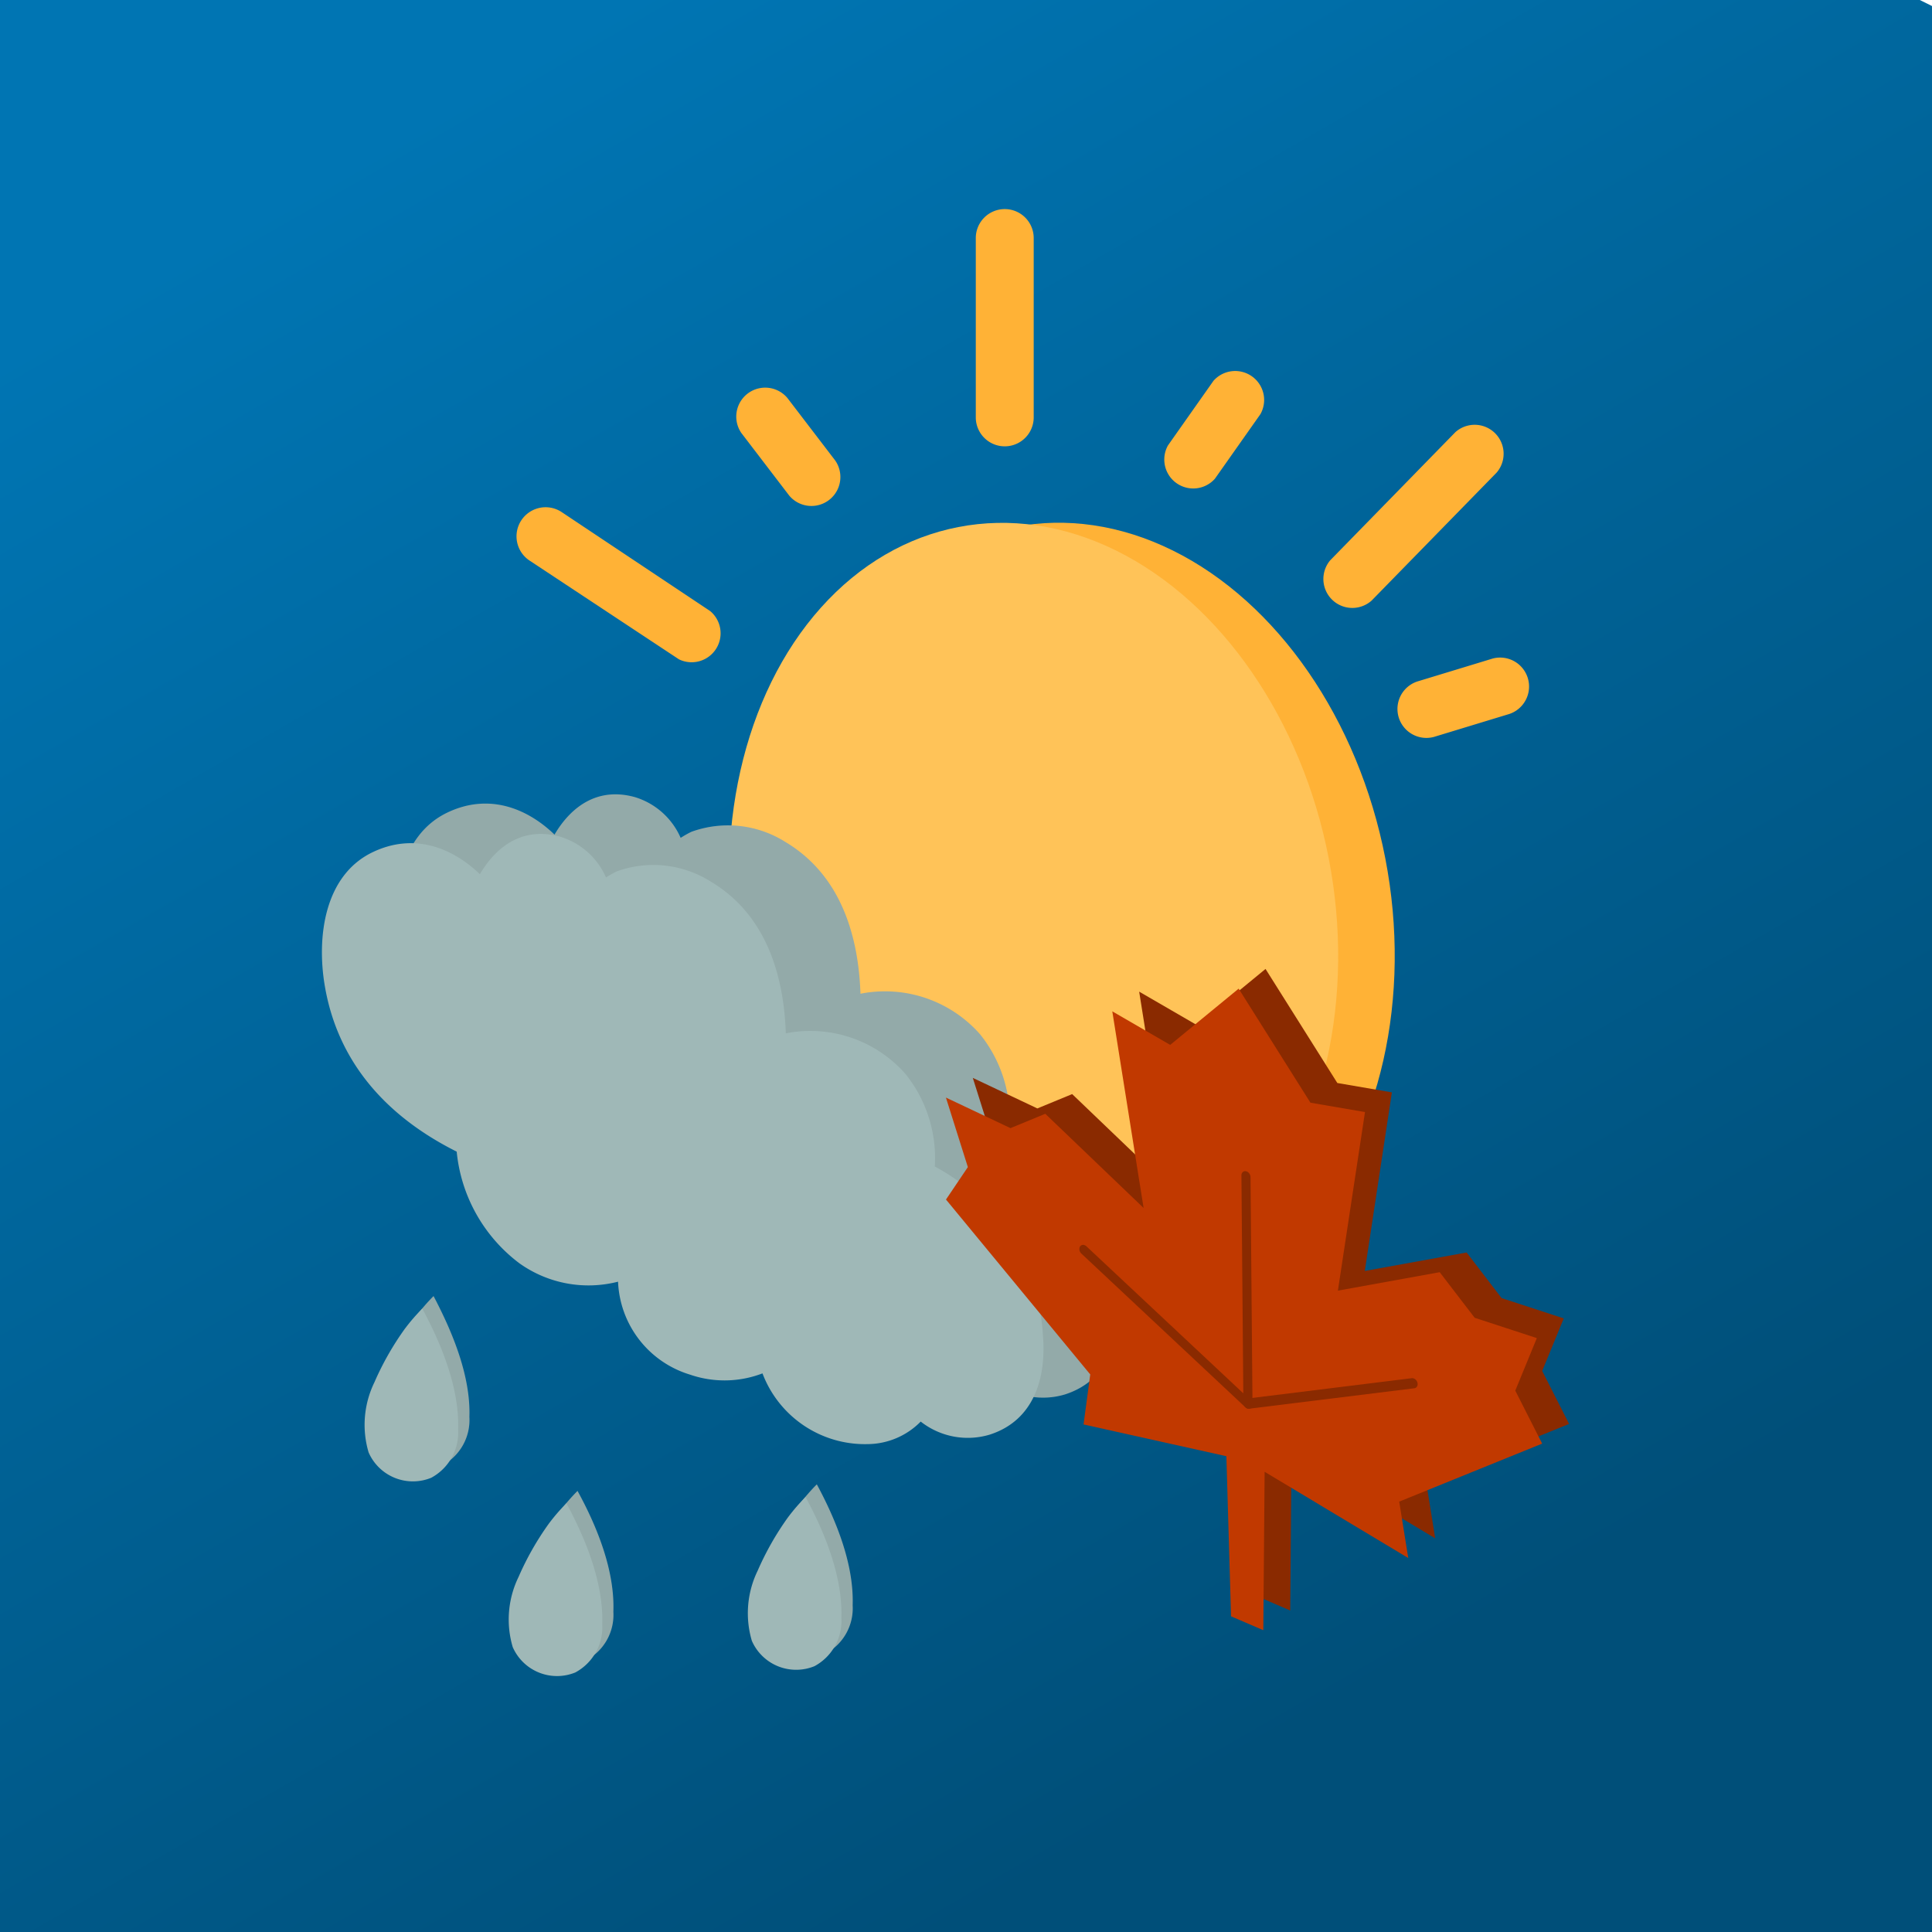 <?xml version="1.0" encoding="UTF-8" standalone="no"?>
<svg
   xmlns:dc="http://purl.org/dc/elements/1.1/"
   xmlns:cc="http://creativecommons.org/ns#"
   xmlns:rdf="http://www.w3.org/1999/02/22-rdf-syntax-ns#"
   xmlns:svg="http://www.w3.org/2000/svg"
   xmlns="http://www.w3.org/2000/svg"
   xmlns:xlink="http://www.w3.org/1999/xlink"
   xmlns:sodipodi="http://sodipodi.sourceforge.net/DTD/sodipodi-0.dtd"
   xmlns:inkscape="http://www.inkscape.org/namespaces/inkscape"
   id="Layer_1"
   data-name="Layer 1"
   viewBox="0 0 144 144"
   version="1.1"
   sodipodi:docname="icon_static.svg"
   width="108pt"
   height="108pt"
   inkscape:version="1.0 (4035a4fb49, 2020-05-01)"
   inkscape:export-filename="C:\Users\Morgan\nowcasting\assets\launcher\icon_static.png"
   inkscape:export-xdpi="300"
   inkscape:export-ydpi="300">
  <sodipodi:namedview
     inkscape:object-nodes="false"
     inkscape:snap-to-guides="false"
     inkscape:current-layer="Layer_1"
     inkscape:window-maximized="0"
     inkscape:window-y="74"
     inkscape:window-x="629"
     inkscape:cy="51.805875"
     inkscape:cx="71.658926"
     inkscape:zoom="4.0609536"
     inkscape:snap-grids="false"
     width="108mm"
     units="pt"
     showgrid="true"
     id="namedview622"
     inkscape:window-height="1040"
     inkscape:window-width="1261"
     inkscape:pageshadow="2"
     inkscape:pageopacity="0"
     guidetolerance="10"
     gridtolerance="10"
     objecttolerance="10"
     borderopacity="1"
     bordercolor="#666666"
     pagecolor="#ffffff"
     inkscape:document-rotation="0">
    <inkscape:grid
       units="pt"
       gridanglex="30"
       id="grid1467"
       type="axonomgrid" />
  </sodipodi:namedview>
  <defs
     id="defs11">
    <linearGradient
       id="linearGradient1512"
       inkscape:collect="always">
      <stop
         id="stop1508"
         offset="0"
         style="stop-color:#0075b3;stop-opacity:1" />
      <stop
         id="stop1510"
         offset="1"
         style="stop-color:#004f79;stop-opacity:1" />
    </linearGradient>
    <linearGradient
       gradientUnits="userSpaceOnUse"
       y2="199.52"
       x2="274.56"
       y1="212.75"
       x1="261.67"
       id="linear-gradient">
      <stop
         id="stop2"
         stop-opacity="0"
         stop-color="gray"
         offset="0" />
      <stop
         id="stop4"
         stop-color="#009245"
         offset="1" />
    </linearGradient>
    <linearGradient
       xlink:href="#linear-gradient"
       y2="187.59"
       x2="256.06"
       y1="239.29"
       x1="218.98"
       id="linear-gradient-2" />
    <linearGradient
       xlink:href="#linear-gradient"
       y2="172.55"
       x2="213.37"
       y1="221.33"
       x1="182.17"
       id="linear-gradient-3" />
    <linearGradient
       xlink:href="#linear-gradient"
       y2="203.27"
       x2="131.04"
       y1="233.46"
       x1="94.17"
       id="linear-gradient-4" />
    <linearGradient
       xlink:href="#linear-gradient"
       y2="201.4"
       x2="240.25"
       y1="213.79"
       x1="225.13"
       id="linear-gradient-5" />
    <filter
       inkscape:collect="always"
       style="color-interpolation-filters:sRGB"
       id="filter2387">
      <feBlend
         inkscape:collect="always"
         mode="multiply"
         in2="BackgroundImage"
         id="feBlend2389" />
    </filter>
    <linearGradient
       gradientUnits="userSpaceOnUse"
       y2="152.229"
       x2="242.985"
       y1="68.803"
       x1="186.776"
       id="linearGradient1514"
       xlink:href="#linearGradient1512"
       inkscape:collect="always" />
  </defs>
  <title
     id="title13">nowcasting</title>
  <polygon
     style="fill-opacity:1;fill:url(#linearGradient1514)"
     transform="matrix(1.525,0,0,1.302,-254.954,-79.957)"
     id="polygon31"
     fill="#006ba4"
     points="272.13,67.83 265.05,227.25 165.55,171.94 167.52,7.43 " />
  <ellipse
     id="ellipse569"
     fill="#ffb236"
     transform="rotate(-10.95)"
     ry="29.498"
     rx="22.407"
     cy="82.426"
     cx="66.813"
     style="stroke-width:1.166" />
  <ellipse
     id="ellipse571"
     fill="#ffc358"
     transform="rotate(-10.95)"
     ry="29.498"
     rx="22.407"
     cy="81.634"
     cx="62.673"
     style="stroke-width:1.166" />
  <path
     id="path573"
     fill="#9fb8b7"
     d="m 75.238,83.994 a 10.008,10.008 0 0 0 -2.181,-6.893 9.436,9.436 0 0 0 -8.923,-3.033 c -0.152,-4.444 -1.528,-8.888 -5.599,-11.314 a 8.013,8.013 0 0 0 -6.998,-0.758 7.628,7.628 0 0 0 -0.805,0.455 5.447,5.447 0 0 0 -3.394,-3.033 c -2.776,-0.781 -4.771,0.688 -6.007,2.788 -2.111,-2.03 -4.946,-3.068 -7.932,-1.668 -3.697,1.726 -4.234,6.415 -3.628,9.984 1.015,5.995 4.934,9.914 9.833,12.364 a 11.839,11.839 0 0 0 4.666,8.316 8.865,8.865 0 0 0 7.36,1.376 7.558,7.558 0 0 0 5.412,6.882 7.897,7.897 0 0 0 5.4,-0.093 8.165,8.165 0 0 0 7.827,5.272 5.599,5.599 0 0 0 3.966,-1.68 5.68,5.68 0 0 0 5.12,0.98 c 3.324,-1.05 4.257,-4.234 3.989,-7.418 a 15.292,15.292 0 0 0 -8.106,-12.527 z"
     style="stroke-width:1.166" />
  <path
     id="path575"
     opacity="0.08"
     d="m 75.238,83.994 a 10.008,10.008 0 0 0 -2.181,-6.893 9.436,9.436 0 0 0 -8.923,-3.033 c -0.152,-4.444 -1.528,-8.888 -5.599,-11.314 a 8.013,8.013 0 0 0 -6.998,-0.758 7.628,7.628 0 0 0 -0.805,0.455 5.447,5.447 0 0 0 -3.394,-3.033 c -2.776,-0.781 -4.771,0.688 -6.007,2.788 -2.111,-2.03 -4.946,-3.068 -7.932,-1.668 -3.697,1.726 -4.234,6.415 -3.628,9.984 1.015,5.995 4.934,9.914 9.833,12.364 a 11.839,11.839 0 0 0 4.666,8.316 8.865,8.865 0 0 0 7.36,1.376 7.558,7.558 0 0 0 5.412,6.882 7.897,7.897 0 0 0 5.4,-0.093 8.165,8.165 0 0 0 7.827,5.272 5.599,5.599 0 0 0 3.966,-1.68 5.68,5.68 0 0 0 5.12,0.98 c 3.324,-1.05 4.257,-4.234 3.989,-7.418 a 15.292,15.292 0 0 0 -8.106,-12.527 z"
     style="stroke-width:1.166" />
  <path
     id="path577"
     fill="#9fb8b7"
     d="m 69.674,86.945 a 10.008,10.008 0 0 0 -2.181,-6.893 9.436,9.436 0 0 0 -8.923,-3.033 c -0.152,-4.444 -1.528,-8.888 -5.599,-11.314 a 8.013,8.013 0 0 0 -6.998,-0.758 7.628,7.628 0 0 0 -0.805,0.455 5.447,5.447 0 0 0 -3.394,-3.033 c -2.776,-0.781 -4.771,0.688 -6.007,2.788 -2.111,-2.03 -4.946,-3.068 -7.932,-1.668 -3.697,1.726 -4.234,6.415 -3.628,9.984 1.015,5.995 4.934,9.914 9.833,12.364 a 11.839,11.839 0 0 0 4.666,8.316 8.865,8.865 0 0 0 7.36,1.376 7.558,7.558 0 0 0 5.365,6.928 7.897,7.897 0 0 0 5.4,-0.093 8.165,8.165 0 0 0 7.827,5.272 5.599,5.599 0 0 0 3.966,-1.68 5.68,5.68 0 0 0 5.12,0.98 c 3.324,-1.05 4.257,-4.234 3.989,-7.418 A 15.292,15.292 0 0 0 69.674,86.945 Z"
     style="stroke-width:1.166" />
  <path
     id="path579"
     fill="#ffb236"
     d="m 55.258,32.276 3.569,4.666 a 2.158,2.158 0 0 0 3.429,-2.613 l -3.569,-4.666 a 2.158,2.158 0 0 0 -3.429,2.613 z"
     style="stroke-width:1.166" />
  <path
     id="path581"
     fill="#ffb236"
     d="M 72.73,17.742 V 31.109 a 2.158,2.158 0 0 0 4.316,0 V 17.742 a 2.158,2.158 0 0 0 -4.316,0 z"
     style="stroke-width:1.166" />
  <path
     id="path583"
     fill="#ffb236"
     d="m 39.453,41.77 11.151,7.372 a 2.158,2.158 0 0 0 2.333,-3.593 L 41.879,38.178 a 2.167,2.167 0 0 0 -2.426,3.593 z"
     style="stroke-width:1.166" />
  <path
     id="path585"
     fill="#ffb236"
     d="m 90.448,28.38 -3.394,4.817 a 2.158,2.158 0 0 0 3.499,2.484 l 3.394,-4.817 a 2.158,2.158 0 0 0 -3.499,-2.484 z"
     style="stroke-width:1.166" />
  <path
     id="path587"
     fill="#ffb236"
     d="m 108.48,32.206 -9.331,9.553 a 2.158,2.158 0 0 0 3.079,3.009 l 9.331,-9.553 a 2.158,2.158 0 0 0 -3.079,-3.009 z"
     style="stroke-width:1.166" />
  <path
     id="path589"
     fill="#ffb236"
     d="m 111.256,49.084 -5.634,1.715 a 2.158,2.158 0 0 0 1.248,4.129 l 5.634,-1.715 a 2.158,2.158 0 0 0 -1.248,-4.129 z"
     style="stroke-width:1.166" />
  <path
     id="path591"
     fill="#9fb8b7"
     d="m 32.314,96.603 a 14.148,14.148 0 0 0 -1.318,1.528 21.543,21.543 0 0 0 -2.251,3.966 7.232,7.232 0 0 0 -0.432,5.225 3.604,3.604 0 0 0 4.666,1.89 3.826,3.826 0 0 0 2.006,-3.604 c 0.105,-3.056 -1.271,-6.345 -2.671,-9.005 z"
     style="stroke-width:1.166" />
  <path
     id="path593"
     fill="#9fb8b7"
     d="m 43.045,111.124 a 14.148,14.148 0 0 0 -1.318,1.528 21.543,21.543 0 0 0 -2.251,3.966 7.232,7.232 0 0 0 -0.432,5.225 3.604,3.604 0 0 0 4.666,1.89 3.826,3.826 0 0 0 2.006,-3.604 c 0.117,-3.079 -1.225,-6.369 -2.671,-9.005 z"
     style="stroke-width:1.166" />
  <path
     id="path595"
     fill="#9fb8b7"
     d="m 60.88,110.635 a 14.148,14.148 0 0 0 -1.318,1.528 21.543,21.543 0 0 0 -2.251,3.966 7.232,7.232 0 0 0 -0.432,5.225 3.604,3.604 0 0 0 4.666,1.89 3.826,3.826 0 0 0 2.006,-3.604 c 0.105,-3.056 -1.236,-6.345 -2.671,-9.005 z"
     style="stroke-width:1.166" />
  <path
     id="path609"
     opacity="0.08"
     d="m 32.314,96.603 a 14.148,14.148 0 0 0 -1.318,1.528 21.543,21.543 0 0 0 -2.251,3.966 7.232,7.232 0 0 0 -0.432,5.225 3.604,3.604 0 0 0 4.666,1.89 3.826,3.826 0 0 0 2.006,-3.604 c 0.105,-3.056 -1.271,-6.345 -2.671,-9.005 z"
     style="stroke-width:1.166" />
  <path
     id="path611"
     opacity="0.08"
     d="m 43.045,111.124 a 14.148,14.148 0 0 0 -1.318,1.528 21.543,21.543 0 0 0 -2.251,3.966 7.232,7.232 0 0 0 -0.432,5.225 3.604,3.604 0 0 0 4.666,1.89 3.826,3.826 0 0 0 2.006,-3.604 c 0.117,-3.079 -1.225,-6.369 -2.671,-9.005 z"
     style="stroke-width:1.166" />
  <path
     id="path613"
     opacity="0.08"
     d="m 60.88,110.635 a 14.148,14.148 0 0 0 -1.318,1.528 21.543,21.543 0 0 0 -2.251,3.966 7.232,7.232 0 0 0 -0.432,5.225 3.604,3.604 0 0 0 4.666,1.89 3.826,3.826 0 0 0 2.006,-3.604 c 0.105,-3.056 -1.236,-6.345 -2.671,-9.005 z"
     style="stroke-width:1.166" />
  <path
     id="path615"
     fill="#9fb8b7"
     d="m 31.475,97.536 a 14.148,14.148 0 0 0 -1.318,1.528 21.543,21.543 0 0 0 -2.251,3.966 7.232,7.232 0 0 0 -0.432,5.225 3.604,3.604 0 0 0 4.666,1.89 3.826,3.826 0 0 0 2.006,-3.604 c 0.105,-3.056 -1.236,-6.345 -2.671,-9.005 z"
     style="stroke-width:1.166" />
  <path
     id="path617"
     fill="#9fb8b7"
     d="m 42.217,112.046 a 14.148,14.148 0 0 0 -1.318,1.528 21.543,21.543 0 0 0 -2.251,3.966 7.232,7.232 0 0 0 -0.432,5.225 3.604,3.604 0 0 0 4.666,1.89 3.826,3.826 0 0 0 2.006,-3.604 c 0.105,-3.056 -1.236,-6.357 -2.671,-9.005 z"
     style="stroke-width:1.166" />
  <path
     id="path619"
     fill="#9fb8b7"
     d="m 60.04,111.579 a 14.148,14.148 0 0 0 -1.318,1.528 21.543,21.543 0 0 0 -2.251,3.966 7.232,7.232 0 0 0 -0.432,5.225 3.604,3.604 0 0 0 4.666,1.89 3.826,3.826 0 0 0 2.006,-3.604 c 0.105,-3.068 -1.236,-6.357 -2.671,-9.005 z"
     style="stroke-width:1.166" />
  <rect
     style="display:inline;fill:#c13900;fill-opacity:1;stroke:#000000;stroke-width:14.867;stroke-linecap:round;stroke-linejoin:round;stroke-miterlimit:4;stroke-dasharray:none;stroke-dashoffset:0;stroke-opacity:1;filter:url(#filter2387)"
     id="rect2097"
     width="0.533"
     height="0.533"
     x="45.973"
     y="46.753"
     rx="7.5435399e-15"
     transform="matrix(0.044,0.017,-0.007,0.04,85.781,92.19)" />
  <g
     id="g2007"
     transform="matrix(1.362,0,0,1.362,-23.29,-25.734)">
    <path
       id="path1743-6"
       d="m 85.941,106.269 1.765,0.758 0.072,-8.669 7.862,4.721 -0.496,-3.088 7.823,-3.174 -1.472,-2.9 1.18,-2.874 -3.402,-1.112 -1.914,-2.495 -5.572,1.009 1.482,-9.772 -2.985,-0.513 -3.929,-6.241 -3.746,3.078 -3.169,-1.836 1.714,10.761 -5.381,-5.155 -1.905,0.785 -3.533,-1.672 1.2,3.804 -1.196,1.775 7.896,9.572 -0.366,2.738 7.817,1.738 z"
       style="fill:#8a2a00;fill-opacity:1;stroke:none;stroke-width:0.522;stroke-linecap:round;stroke-linejoin:round;stroke-miterlimit:4;stroke-dasharray:none;stroke-dashoffset:0;stroke-opacity:1" />
    <g
       id="g1988"
       transform="matrix(0.883,0,0.163,1,-4.529,-1.724)">
      <path
         id="path1743"
         d="m 80.655,109.071 1.859,0.758 1.682,-8.669 8.031,4.721 0.009,-3.088 9.445,-3.174 -1.131,-2.9 1.867,-2.874 -3.647,-1.112 -1.707,-2.495 -6.496,1.009 3.483,-9.772 -3.286,-0.513 -3.297,-6.241 -4.811,3.078 -3.249,-1.836 -0.046,10.761 -5.142,-5.155 -2.302,0.785 -3.692,-1.672 0.657,3.804 -1.683,1.775 7.173,9.572 -0.92,2.737 8.531,1.738 z"
         style="fill:#c13900;fill-opacity:1;stroke:none;stroke-width:0.555;stroke-linecap:round;stroke-linejoin:round;stroke-miterlimit:4;stroke-dasharray:none;stroke-dashoffset:0;stroke-opacity:1" />
      <path
         id="path1745"
         d="m 75.236,89.02 8.614,8.413 2.176,-12.448"
         style="fill:none;fill-opacity:0;stroke:#8a2a00;stroke-width:0.555;stroke-linecap:round;stroke-linejoin:round;stroke-miterlimit:4;stroke-dasharray:none;stroke-dashoffset:0;stroke-opacity:1" />
      <path
         id="path1747"
         d="M 83.85,97.433 94.291,96.314"
         style="fill:#c13900;fill-opacity:1;stroke:#8a2a00;stroke-width:0.555;stroke-linecap:round;stroke-linejoin:round;stroke-miterlimit:4;stroke-dasharray:none;stroke-dashoffset:0;stroke-opacity:1" />
    </g>
  </g>
</svg>
